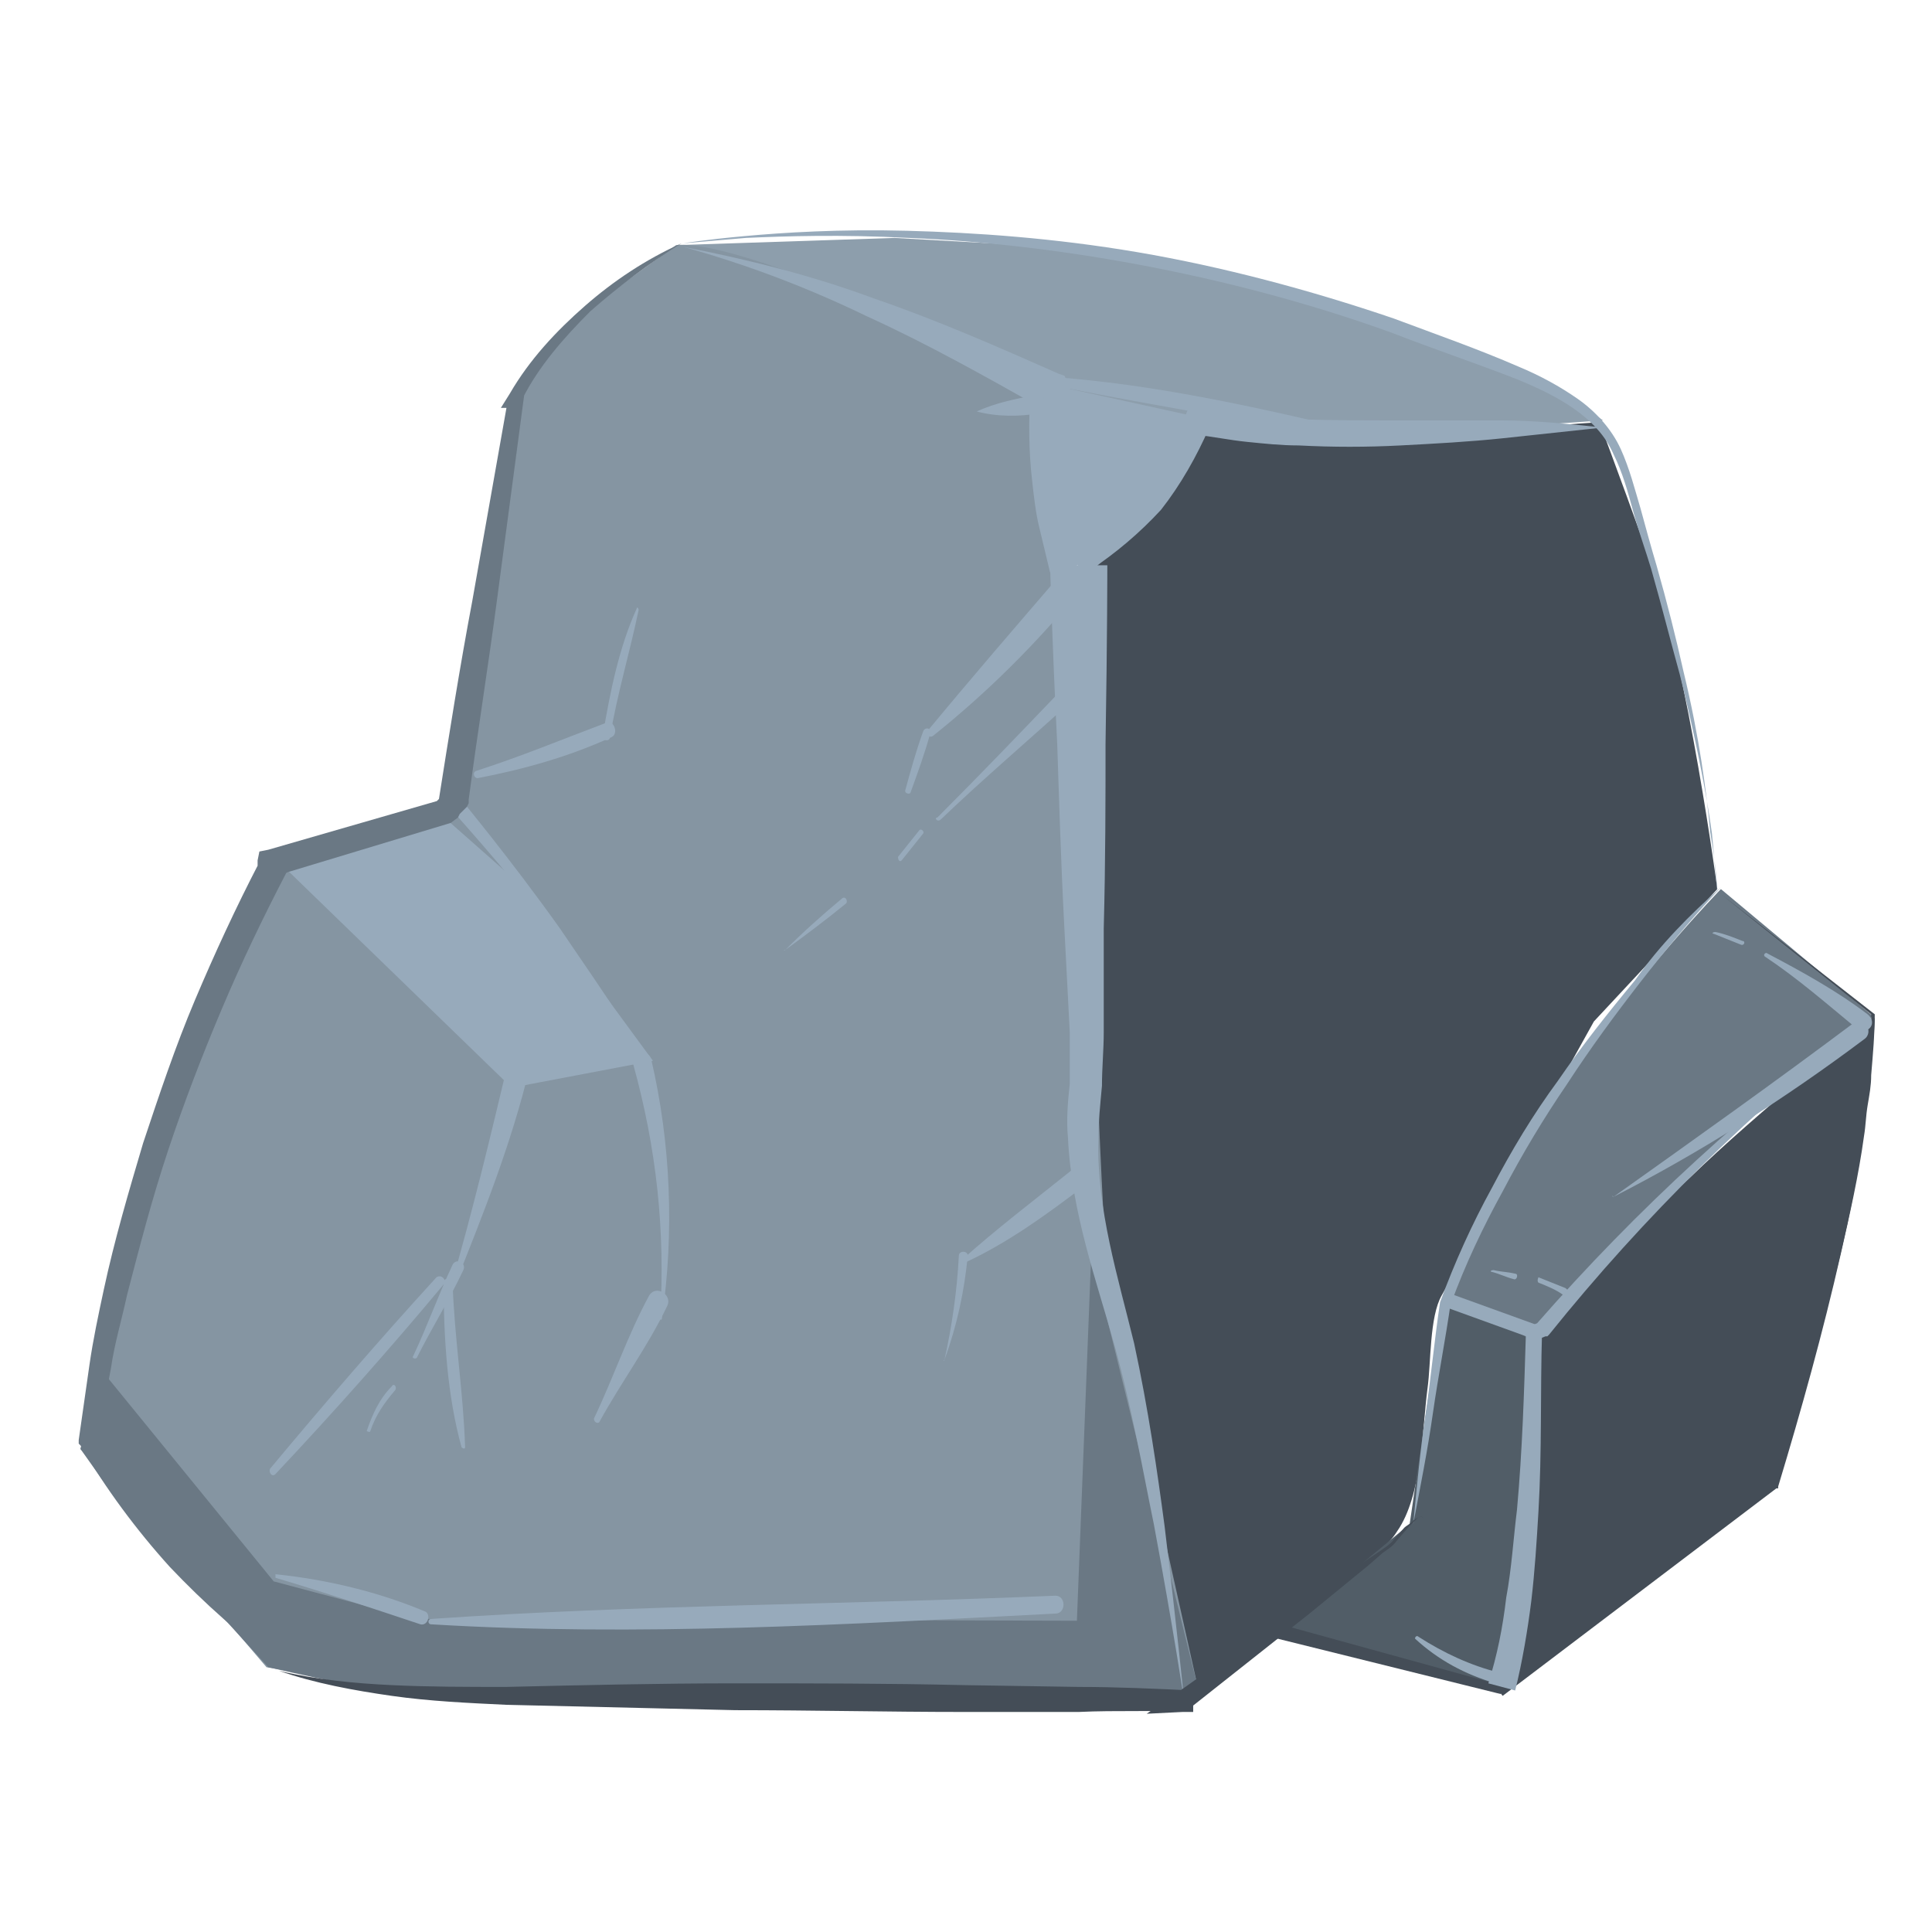 <?xml version="1.0" encoding="utf-8"?>
<!-- Generator: Adobe Illustrator 21.1.0, SVG Export Plug-In . SVG Version: 6.00 Build 0)  -->
<svg version="1.1" id="Layer_1" xmlns="http://www.w3.org/2000/svg" xmlns:xlink="http://www.w3.org/1999/xlink" x="0px" y="0px"
	 viewBox="0 0 108 108" style="enable-background:new 0 0 108 108;" xml:space="preserve">
<style type="text/css">
	.st0{fill:#444D57;}
	.st1{fill:#515D67;}
	.st2{fill:#6A7884;}
	.st3{fill:#8D9EAC;}
	.st4{fill:#8595A2;}
	.st5{fill:#97AABB;}
</style>
<g>
	<g>
		<path class="st0" d="M66.9,23.3L65,27.4l-4.6,5L61.3,59l-0.9,7.8l3.3,12.9c0.5,3.4,1,6.7,1.5,10.1c0.2,1.4,0.1,4.6,1.6,4.7
			c1.2,0.1,3.4-2.4,4.3-3.1c1.6-1.3,3.2-2.5,4.9-3.8c0.8-0.6,1.6-1.2,2.1-2c1.4-2,1.4-5.7,1.7-8c0.2-1.4,0.1-4,0.8-5.2l8.5-15.3
			l6.9-7.4c0,0-1.6-12.1-3.7-18.2c-2.2-6.1-2.9-7.9-2.9-7.9l-10.1,0.7L66.9,23.3z"/>
		<path class="st0" d="M85.8,75l-0.3,8.2c0,0-1.6,11.6-1.3,11.1c0.2-0.5,15.2-11.5,15.2-11.5s3-9.9,4.1-15.5
			c1.1-5.6,1.3-10.4,1.3-10.4s-6.7,5.4-10.3,8.9C90.7,69.2,85.8,75,85.8,75z"/>
		<path class="st1" d="M71.3,91.4c0-0.2,12.8,2.9,12.8,2.9l1.3-11.1l0.2-8.9l-5-1.3l-1.8,12.2L71.3,91.4z"/>
		<path class="st2" d="M85.8,75c0.3-0.9,9.3-10,9.6-10.5c0.2-0.5,6.8-5.7,6.8-5.7l2.5-2l-8.5-7.1c0,0-4.6,4.7-8.6,10.6
			c-4,5.9-6.7,12-6.7,12L85.8,75z"/>
		<path class="st3" d="M60.9,31.5l4.2-4.1l1.9-4.1l12.5,0.9l10.1-0.7c0,0-4-3.1-10.7-5S62.5,14,62.5,14L50,13.3l-12.1,0.4L55,19.9
			l3.7,1.5L60.9,31.5z"/>
		<path class="st4" d="M37.8,13.7l-5.4,3.9l-4,4.9l-2.9,23L15.4,48L8.7,65.3L4.5,81l10.4,12.2l8.8,1.5l31.6,0.2L67,94.5l-5.1-22.9
			c0,0-0.4-6.2-0.6-12.6c-0.2-6.3-1.8-28.4-1.5-29.1c0.4-0.7-1.2-8.4-1.2-8.4S42,13.3,37.8,13.7z"/>
		<polygon class="st5" points="15.4,48 28.6,60.8 36.5,59.3 29.6,49.9 24.5,45.4 		"/>
		<polygon class="st5" points="58.7,21.5 66.9,23.3 64,29.1 60.4,32.5 		"/>
		<path class="st2" d="M5.6,76.5l9.7,11.9l7.9,2.1l37,0.1L61,70.1l2.8,11.4L67,94.5l-9.8,0.1c0,0-32.9-0.4-33.4,0.1
			c-0.6,0.4-8.8-1.5-8.8-1.5l-8.3-9.1L4.5,81L5.6,76.5z"/>
		<g>
			<path class="st0" d="M96.1,49.9l8.7,6.8l0,0l0,0c0,1.1-0.1,2.2-0.2,3.4c0,0.6-0.1,1.1-0.2,1.7c-0.1,0.6-0.1,1.1-0.2,1.7
				c-0.3,2.2-0.8,4.4-1.3,6.6c-1,4.4-2.2,8.7-3.5,13l0,0.1l-0.1,0L84,94.8l-0.4-0.5l0.1-0.1l0.2,0.5L71,91.5l0.2-0.8l12.7,3.5
				l0.5,0.1l-0.4,0.4L84,94.8l-0.4-0.5L99,82.8L99,82.9c1.4-4.2,2.6-8.5,3.6-12.9c0.5-2.2,1-4.4,1.3-6.6c0.1-0.5,0.2-1.1,0.3-1.7
				c0.1-0.6,0.2-1.1,0.2-1.7c0.1-1.1,0.2-2.2,0.2-3.3l0,0L96.1,49.9z"/>
			<path class="st5" d="M96.2,49.6c-1.6,1.7-3.1,3.5-4.5,5.3c-1.4,1.8-2.8,3.7-4.1,5.7c-1.3,1.9-2.5,3.9-3.6,6
				c-1.1,2-2.1,4.1-2.9,6.3l0-0.1c-0.3,2.1-0.7,4.1-1,6.2c-0.3,2.1-0.7,4.1-1.1,6.2c0.2-2.1,0.4-4.2,0.7-6.2
				c0.3-2.1,0.5-4.2,0.8-6.2l0,0l0,0c0.8-2.2,1.8-4.4,2.9-6.4c1.1-2.1,2.3-4.1,3.7-6c1.3-1.9,2.8-3.8,4.3-5.6
				C92.8,52.8,94.5,51.1,96.2,49.6z"/>
			<path class="st5" d="M66.2,95.1c0,0-0.6-4-1.7-9.9c-0.6-2.9-1.2-6.4-2.2-10c-1-3.6-2.4-7.4-2.6-11.6c-0.1-1,0-2.1,0.1-3
				c0-1,0-2,0-2.9c-0.1-2-0.2-3.9-0.3-5.8c-0.2-3.8-0.3-7.3-0.4-10.3c-0.3-6-0.4-10-0.4-10l3.2,0c0,0,0,4-0.1,10c0,3,0,6.5-0.1,10.3
				c0,1.9,0,3.8,0,5.8c0,1-0.1,2-0.1,3c-0.1,1.1-0.2,2-0.2,3c-0.1,3.9,1.1,7.7,2,11.4c0.8,3.7,1.3,7.2,1.7,10.2
				C65.8,91.1,66.2,95.1,66.2,95.1z"/>
			<path class="st5" d="M58.7,32c-0.2-0.8-0.4-1.7-0.6-2.5c-0.2-0.8-0.3-1.7-0.4-2.6c-0.2-1.7-0.2-3.4-0.1-5.1l0.1,0.5l0-0.1
				l0.5,0.6c-3.2-1.8-6.4-3.6-9.7-5.1c-3.3-1.6-6.7-2.9-10.3-3.9c3.6,0.7,7.2,1.6,10.7,2.9c3.5,1.2,6.9,2.7,10.3,4.2l0.3,0.1
				l0.2,0.4l0,0.1l0.1,0.2l0,0.3c0.1,1.6,0.3,3.2,0.6,4.7c0.2,0.8,0.4,1.5,0.6,2.3c0.2,0.8,0.5,1.4,0.8,2.2L58.7,32z"/>
			<path class="st5" d="M60.9,31.9c0.6-0.6,1.2-1.3,1.7-1.9c0.5-0.7,1-1.4,1.5-2.1c0.9-1.4,1.6-2.9,2.1-4.5l0.2-0.5l0.6,0.1
				c3.7,0.5,7.4,0.5,11.2,0.5c1.9,0,3.8,0,5.7,0c1.9,0,3.8,0.2,5.7,0.4l-5.6,0.6c-1.9,0.2-3.8,0.3-5.7,0.4c-1.9,0.1-3.8,0.1-5.7,0
				c-1,0-1.9-0.1-2.9-0.2c-1-0.1-1.9-0.3-2.9-0.4l0.8-0.4c-0.7,1.6-1.6,3.2-2.7,4.6C63.7,29.8,62.4,30.9,60.9,31.9z"/>
			<path class="st5" d="M38.2,13.6c0,0,1.2-0.2,3.4-0.4c2.2-0.2,5.3-0.4,9.1-0.3c3.8,0.1,8.2,0.4,12.9,1.2c4.7,0.8,9.6,2.1,14.3,3.7
				c2.4,0.9,4.7,1.7,7,2.7c1.2,0.5,2.3,1.1,3.3,1.8c1,0.7,1.9,1.7,2.4,2.8c0.5,1.1,0.8,2.3,1.1,3.3c0.3,1.1,0.6,2.2,0.9,3.2
				c0.6,2.1,1.1,4.1,1.5,5.9c0.9,3.7,1.3,6.8,1.5,9C96,48.8,96,50,96,50s-0.1-1.3-0.3-3.4c-0.3-2.2-0.9-5.3-1.8-8.9
				c-0.5-1.8-1-3.8-1.6-5.9c-0.3-1-0.7-2.1-1-3.2c-0.3-1.1-0.6-2.2-1.1-3.2c-0.9-2.1-3.2-3.3-5.4-4.2c-2.3-0.9-4.7-1.7-7-2.6
				c-9.4-3.4-19.4-5-27-5.3c-3.8-0.2-6.9-0.1-9.1,0C39.4,13.5,38.2,13.6,38.2,13.6z"/>
			<path class="st5" d="M83.2,94.1c0.5-1.6,0.8-3.1,1-4.8c0.3-1.6,0.4-3.3,0.6-4.9c0.3-3.3,0.4-6.6,0.5-9.9l0-0.3l0.3-0.1l0.5-0.2
				L85.9,74c5.6-6.4,11.9-12.2,18.8-17.2C98,62,91.9,68,86.6,74.6l-0.1,0.1l-0.1,0l-0.5,0.2l0.3-0.4c-0.1,3.3,0,6.6-0.2,10
				c-0.1,1.7-0.2,3.3-0.4,5c-0.2,1.6-0.5,3.4-0.9,5L83.2,94.1z"/>
			
				<rect x="83" y="70.8" transform="matrix(0.34 -0.94 0.94 0.34 -14.136 126.957)" class="st5" width="0.8" height="5.6"/>
			<path class="st5" d="M25.7,44.6c0,0,2.9,3.5,5.6,7.3c1.3,1.9,2.6,3.8,3.5,5.2c0.9,1.5,1.5,2.4,1.5,2.4s-0.6-1-1.6-2.4
				c-1-1.4-2.3-3.2-3.8-5.1c-2.8-3.6-5.9-7-5.9-7L25.7,44.6z"/>
			<path class="st0" d="M79.6,84.9c-0.1-0.2-0.3-0.1-0.4,0c-0.1,0.1-0.2,0.2-0.4,0.4l-0.7,0.8c-0.2,0.3-0.5,0.5-0.8,0.7l-0.8,0.7
				l-3.3,2.7l-6.7,5.3l-0.4-1.1l0.6,0l0,1.2c-2.1,0.1-4.3,0-6.4,0.1l-6.4,0c-4.3,0-8.5-0.1-12.8-0.1c-4.3-0.1-8.5-0.2-12.8-0.3
				c-2.1-0.1-4.3-0.2-6.4-0.5c-2.1-0.3-4.3-0.7-6.3-1.4c2.1,0.5,4.2,0.7,6.3,0.8c2.1,0.1,4.2,0.1,6.4,0.1c4.3-0.1,8.5-0.2,12.8-0.2
				c4.3,0,8.5,0,12.8,0.1l6.4,0.1c2.1,0,4.3,0.1,6.4,0.2l0,1.2l-0.6,0l-2,0.1l1.6-1.1l6.9-4.9l3.5-2.4l0.9-0.6
				c0.3-0.2,0.6-0.4,0.8-0.6l0.7-0.8c0.1-0.1,0.3-0.2,0.4-0.3C79.2,84.8,79.5,84.7,79.6,84.9z"/>
			<path class="st2" d="M15.8,93.1c-2.3-1.6-4.4-3.5-6.3-5.5c-1.9-2.1-3.6-4.4-5-6.8l-0.1-0.1l0-0.2c0.1-0.7,0.2-1.4,0.3-2.1
				l0.3-2.1c0.2-1.4,0.5-2.8,0.8-4.2c0.6-2.8,1.4-5.5,2.2-8.2c0.9-2.7,1.8-5.4,2.9-8c1.1-2.6,2.3-5.2,3.6-7.7l-0.1,0.2l0-0.3
				l0.1-0.5l0.5-0.1l9.7-2.8l-0.4,0.2l0.4-0.4l-0.2,0.4c0.6-3.8,1.2-7.6,1.9-11.3l2-11.3l0.5,0.5l-0.1,0L28,22.8l0.5-0.8
				c1.1-1.9,2.6-3.5,4.2-4.9c1.6-1.4,3.4-2.6,5.4-3.5c-1.8,1.1-3.5,2.4-5.1,3.8c-1.5,1.5-2.9,3.1-3.8,4.9l-0.5-0.6l0.1,0l0.6-0.2
				l-0.1,0.6l-1.5,11.3c-0.5,3.8-1.1,7.5-1.6,11.3l0,0.2l-0.1,0.2l-0.4,0.4l-0.1,0.2L25.2,46l-9.6,2.9l0.6-0.6l0,0.3l0,0.1L16,48.8
				c-1.3,2.5-2.5,5-3.6,7.6c-1.1,2.6-2.1,5.2-3,7.9c-0.9,2.7-1.6,5.4-2.3,8.1c-0.3,1.4-0.7,2.7-0.9,4.1l-0.4,2.1
				c-0.1,0.7-0.2,1.4-0.4,2.1l-0.1-0.3c1.3,2.4,2.8,4.7,4.6,6.9C11.6,89.3,13.6,91.3,15.8,93.1z"/>
			<path class="st5" d="M37,73.7c0.7-4.8,0.5-9.8-0.6-14.5c-0.2-0.6-1.1-0.4-1,0.3c1.3,4.7,1.8,9.3,1.5,14.2
				C36.9,73.8,37,73.8,37,73.7L37,73.7z"/>
			<path class="st5" d="M52.8,76c0.7-1.9,1.1-3.8,1.3-5.8c0-0.3-0.5-0.3-0.5,0C53.5,72.2,53.2,74.2,52.8,76
				C52.7,76.1,52.8,76.1,52.8,76L52.8,76z"/>
			<path class="st5" d="M53.9,70.6c2.4-1.1,4.6-2.7,6.7-4.3c0.6-0.5-0.3-1.3-0.8-0.8c-2,1.6-4.1,3.2-6,4.9
				C53.6,70.5,53.8,70.7,53.9,70.6L53.9,70.6z"/>
			<path class="st5" d="M50.9,44.3c0.4-1.1,0.8-2.2,1.1-3.3c0.1-0.3-0.3-0.4-0.4-0.1c-0.4,1.1-0.7,2.2-1,3.3
				C50.6,44.4,50.9,44.4,50.9,44.3L50.9,44.3z"/>
			<path class="st5" d="M52.2,41.1c3-2.4,5.7-5.1,8.1-8c0.6-0.7-0.4-1.7-1-1c-2.5,2.9-5,5.8-7.4,8.7C51.7,41.1,52,41.3,52.2,41.1
				L52.2,41.1z"/>
			<path class="st5" d="M54.6,23c1.1,0.3,2.4,0.3,3.5,0.1c0.7-0.1,0.4-1.2-0.3-1C56.8,22.3,55.7,22.5,54.6,23
				C54.6,22.9,54.6,23,54.6,23L54.6,23z"/>
			<path class="st5" d="M26,80.9c-0.1-3.1-0.6-6.1-0.7-9.2c0-0.3-0.5-0.3-0.5,0c0,3.1,0.2,6.3,1,9.2C25.9,81,26,81,26,80.9L26,80.9z
				"/>
			<path class="st5" d="M25.4,71.9c1.6-4,3.2-8,4.2-12.2c0.2-0.8-1-1.1-1.2-0.3c-1,4.2-2,8.4-3.2,12.5C25.1,72,25.4,72.1,25.4,71.9
				L25.4,71.9z"/>
			<path class="st5" d="M15.4,88.2c2.7,0.8,5.4,1.7,8.1,2.6c0.4,0.1,0.6-0.5,0.3-0.7c-2.6-1.1-5.5-1.8-8.4-2.1
				C15.4,88.1,15.4,88.2,15.4,88.2L15.4,88.2z"/>
			<path class="st5" d="M24.1,90.8c11.5,0.7,23.3,0,34.9-0.6c0.6,0,0.6-1,0-1c-11.6,0.5-23.3,0.5-34.9,1.3
				C23.9,90.5,23.9,90.8,24.1,90.8L24.1,90.8z"/>
			<path class="st5" d="M35.6,34c-1,2.2-1.5,4.7-1.9,7.1c-0.1,0.3,0.4,0.4,0.4,0.1c0.4-2.4,1.1-4.7,1.6-7.1
				C35.7,34,35.6,33.9,35.6,34L35.6,34z"/>
			<path class="st5" d="M26.7,43.5c2.6-0.5,5.1-1.2,7.5-2.3c0.4-0.2,0.1-1-0.3-0.8c-2.4,0.9-4.8,1.9-7.3,2.7
				C26.4,43.2,26.5,43.5,26.7,43.5L26.7,43.5z"/>
		</g>
	</g>
	<path class="st5" d="M43.9,53.1c1.1-0.8,2.3-1.7,3.4-2.6c0.1-0.1,0-0.4-0.2-0.3C45.9,51.2,44.9,52.1,43.9,53.1
		C43.8,53.1,43.8,53.2,43.9,53.1L43.9,53.1z"/>
	<path class="st5" d="M50.4,48.1c0.4-0.5,0.8-1,1.2-1.5c0.1-0.1-0.1-0.3-0.2-0.2c-0.4,0.5-0.8,1-1.2,1.5
		C50.2,48.1,50.3,48.2,50.4,48.1L50.4,48.1z"/>
	<path class="st5" d="M52.6,45.8c2.4-2.3,5-4.5,7.4-6.7c0.4-0.4-0.2-1.1-0.6-0.6c-2.3,2.4-4.6,4.8-7,7.2
		C52.2,45.7,52.4,46,52.6,45.8L52.6,45.8z"/>
	<path class="st5" d="M83.4,71.1c0.4,0.1,0.8,0.3,1.2,0.4c0.2,0.1,0.3-0.3,0.1-0.3c-0.4-0.1-0.8-0.1-1.2-0.2
		C83.3,71,83.3,71.1,83.4,71.1L83.4,71.1z"/>
	<path class="st5" d="M86,71.7c0.5,0.2,1,0.4,1.4,0.7c0.3,0.1,0.4-0.2,0.1-0.4c-0.5-0.2-1-0.4-1.5-0.6C86,71.4,85.9,71.6,86,71.7
		L86,71.7z"/>
	<path class="st5" d="M95.8,52.2c0.5,0.2,1,0.4,1.5,0.6c0.2,0.1,0.3-0.2,0.1-0.2c-0.5-0.2-1-0.4-1.5-0.5
		C95.7,52.1,95.7,52.2,95.8,52.2L95.8,52.2z"/>
	<path class="st5" d="M98.7,53.5c1.8,1.2,3.4,2.6,5.1,4c0.6,0.4,1.2-0.3,0.6-0.8c-1.7-1.3-3.7-2.4-5.6-3.4
		C98.7,53.2,98.5,53.4,98.7,53.5L98.7,53.5z"/>
	<path class="st5" d="M90.2,66.9c4.9-2.5,9.6-5.5,14-8.8c0.6-0.4,0-1.4-0.6-0.9C99.2,60.5,94.7,63.7,90.2,66.9
		C90.1,66.8,90.1,66.9,90.2,66.9L90.2,66.9z"/>
	<path class="st5" d="M79.1,91.6c1.3,1.2,2.8,2,4.5,2.5c0.4,0.1,0.5-0.5,0.2-0.6c-1.6-0.4-3.1-1.1-4.5-2
		C79.2,91.4,79.1,91.5,79.1,91.6L79.1,91.6z"/>
	<path class="st5" d="M57.7,21.3c5.6,1.2,11.2,2,16.7,3.2c0.4,0.1,0.6-0.5,0.2-0.7c-5.5-1.3-11.2-2.5-16.9-2.8
		C57.6,21.2,57.6,21.3,57.7,21.3L57.7,21.3z"/>
	<path class="st5" d="M15.4,82.4c3.2-3.4,6.4-7,9.4-10.6c0.2-0.2-0.1-0.6-0.4-0.4c-3.2,3.5-6.3,7.1-9.3,10.7
		C15,82.3,15.2,82.6,15.4,82.4L15.4,82.4z"/>
	<path class="st5" d="M20.7,80c0.3-0.9,0.8-1.6,1.4-2.3c0.1-0.2-0.1-0.4-0.2-0.2c-0.7,0.7-1.1,1.6-1.4,2.5
		C20.5,80,20.7,80.1,20.7,80L20.7,80z"/>
	<path class="st5" d="M23.3,75.9c0.8-1.6,1.8-3.2,2.6-4.9c0.2-0.4-0.4-0.7-0.6-0.3c-0.8,1.7-1.4,3.4-2.2,5.1
		C23,75.9,23.2,76,23.3,75.9L23.3,75.9z"/>
	<path class="st5" d="M33.5,79.5c1.2-2.2,2.7-4.2,3.8-6.5c0.3-0.6-0.6-1.2-1-0.6c-1.2,2.2-2,4.6-3.1,6.9
		C33.2,79.5,33.4,79.6,33.5,79.5L33.5,79.5z"/>
</g>
</svg>
